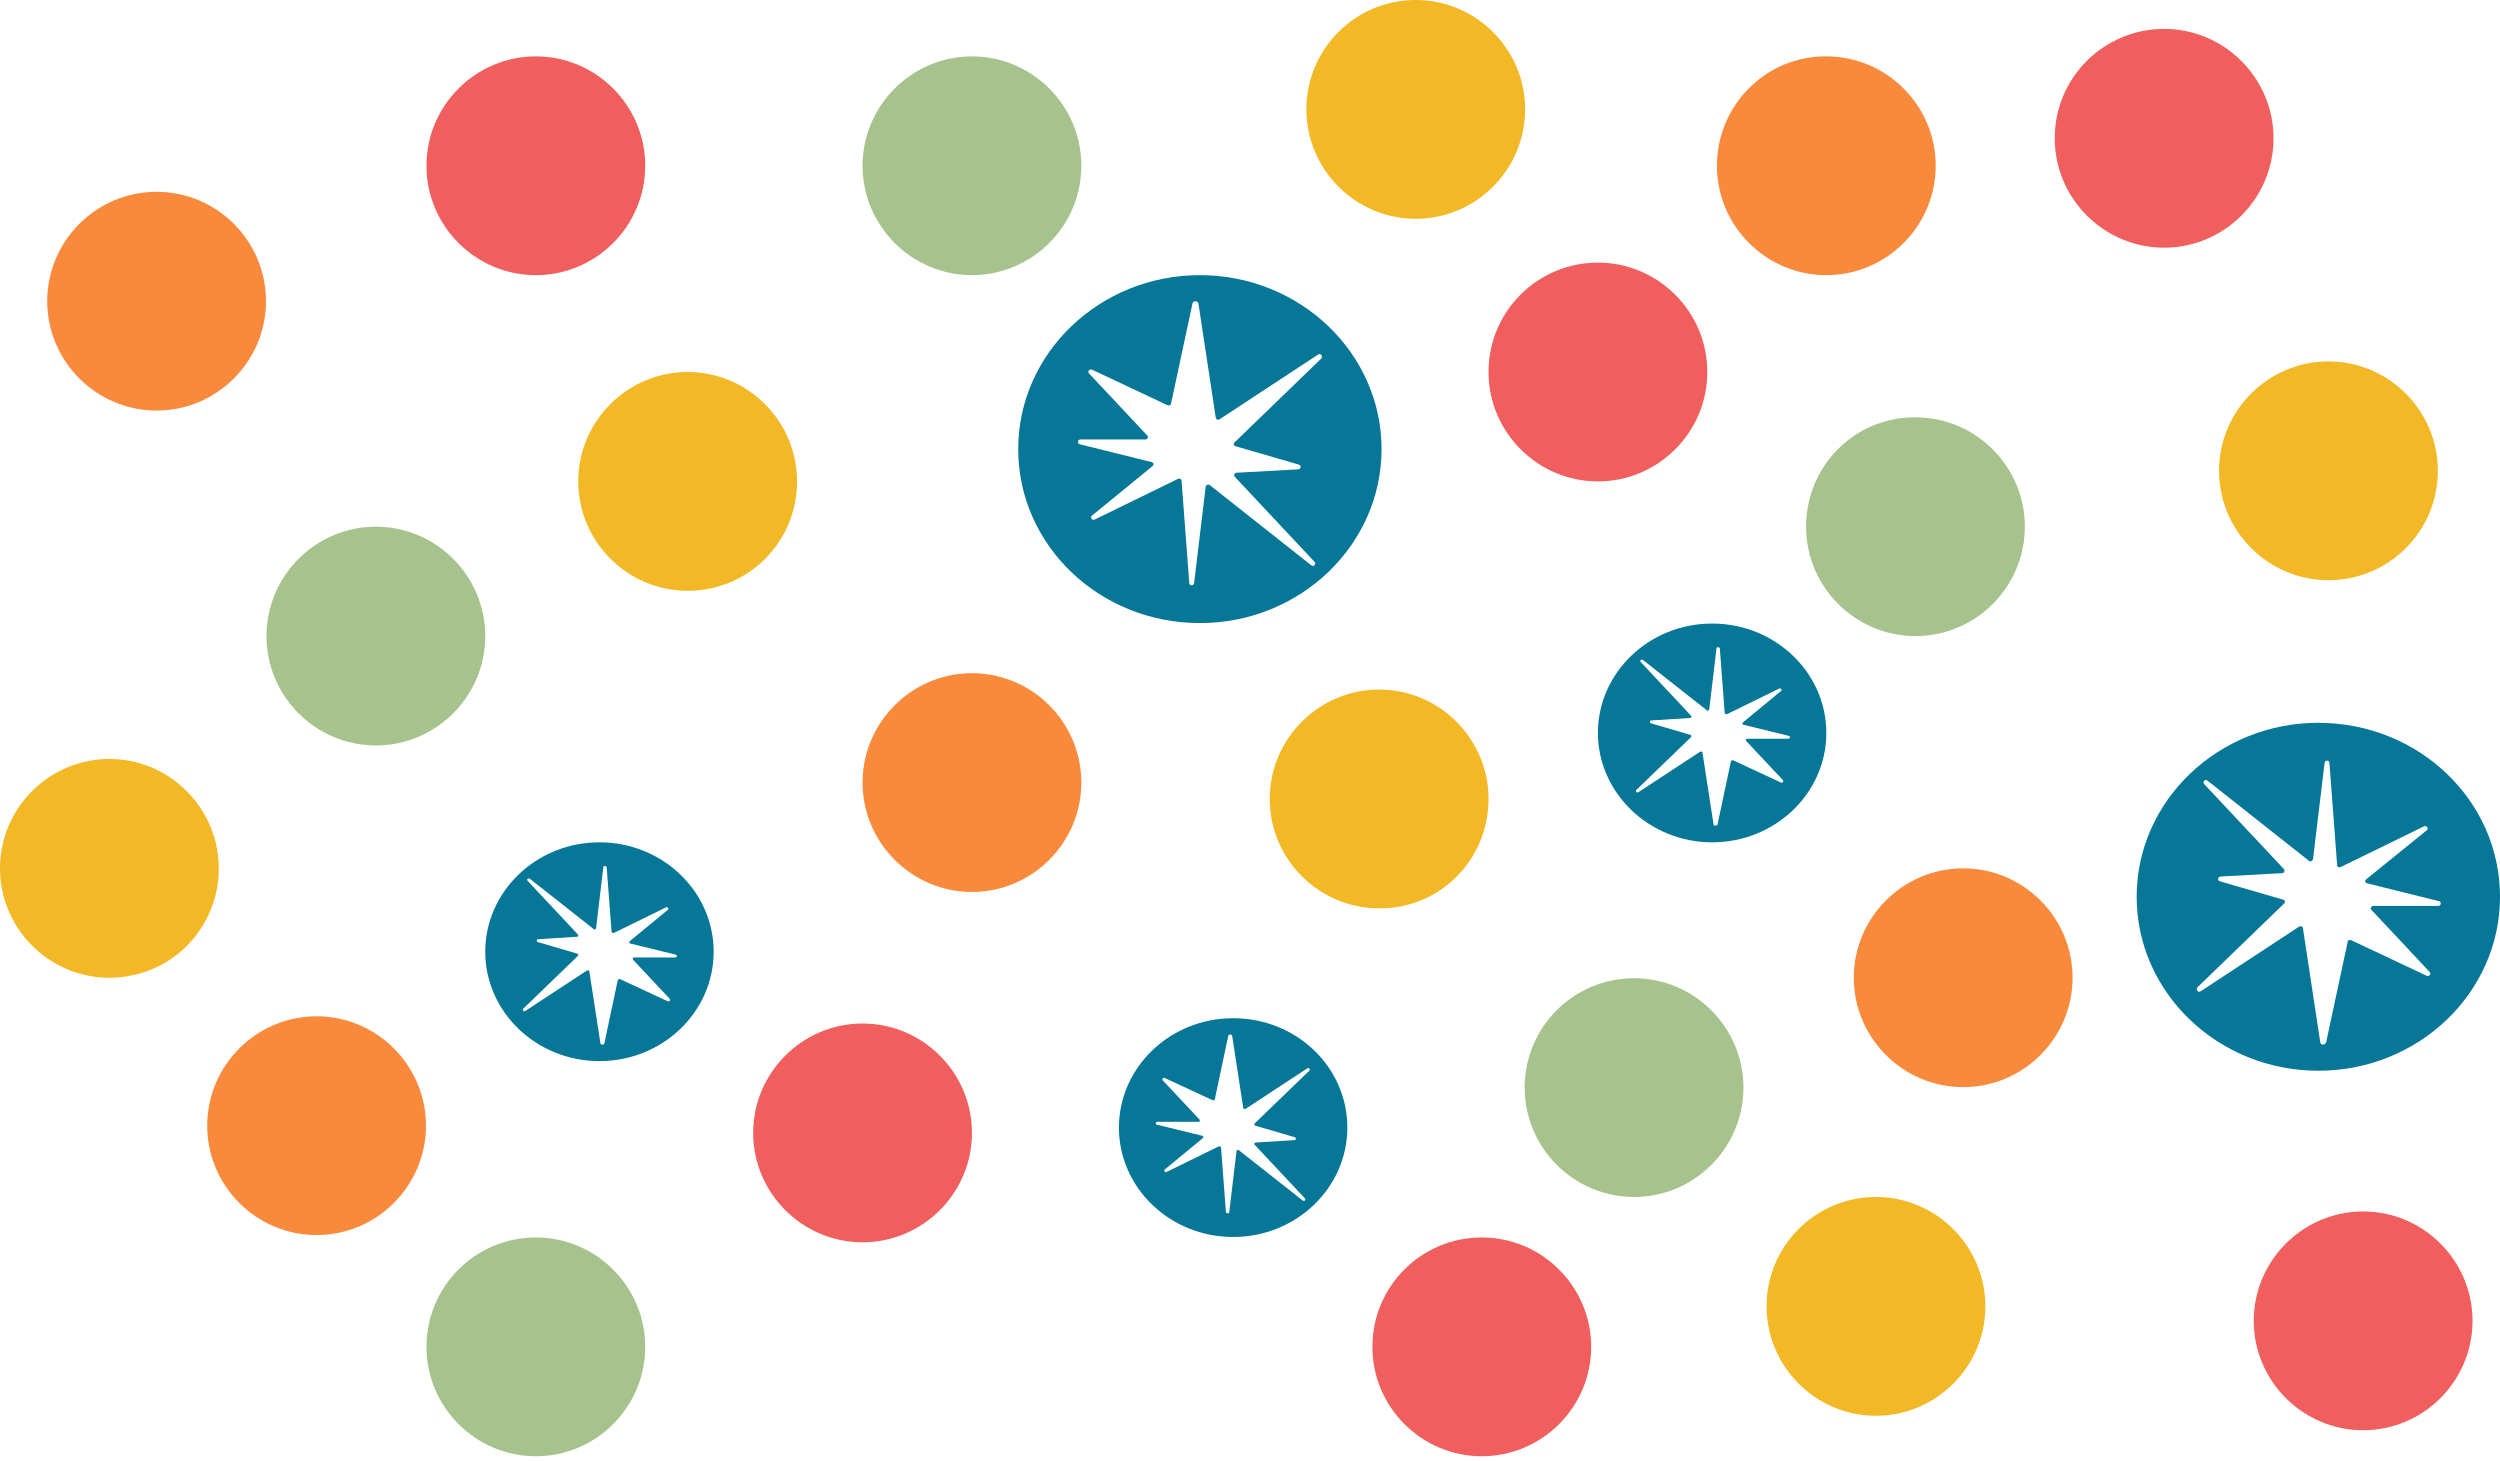 <?xml version="1.0" encoding="utf-8"?>
<!-- Generator: Adobe Illustrator 22.0.1, SVG Export Plug-In . SVG Version: 6.00 Build 0)  -->
<svg version="1.1" id="Layer_1" xmlns="http://www.w3.org/2000/svg" xmlns:xlink="http://www.w3.org/1999/xlink" x="0px" y="0px"
	 viewBox="0 0 518.8 303.2" enable-background="new 0 0 518.8 303.2" xml:space="preserve">
<g>
	<g>
		<g>
			<path fill="#077797" d="M355.6,171.1l-2.3-14.9c0-0.2-0.3-0.3-0.5-0.2l-12.8,8.4c-0.3,0.2-0.7-0.2-0.4-0.5l11.3-10.9
				c0.2-0.2,0.1-0.4-0.1-0.5l-8.2-2.4c-0.3-0.1-0.3-0.6,0.1-0.6l8-0.5c0.3,0,0.4-0.3,0.2-0.5l-10.4-11.1c-0.3-0.3,0.1-0.7,0.5-0.4
				l13.2,10.4c0.2,0.2,0.5,0,0.5-0.2l1.5-12.6c0-0.4,0.6-0.4,0.7,0l1,13.3c0,0.2,0.3,0.4,0.5,0.3l10.8-5.3c0.3-0.2,0.7,0.3,0.4,0.5
				l-7.9,6.5c-0.2,0.2-0.1,0.5,0.1,0.5l9.4,2.3c0.4,0.1,0.3,0.6-0.1,0.6h-8.5c-0.3,0-0.4,0.3-0.2,0.5l7.6,8.1
				c0.2,0.3-0.1,0.6-0.4,0.5l-9.9-4.6c-0.2-0.1-0.4,0-0.5,0.2l-2.8,13.2C356.1,171.4,355.6,171.4,355.6,171.1 M355.3,174.8
				c13.1,0,23.7-10.2,23.7-22.7c0-12.5-10.6-22.7-23.7-22.7c-13.1,0-23.7,10.2-23.7,22.7C331.6,164.6,342.3,174.8,355.3,174.8"/>
			<path fill="#077797" d="M481.5,216.3l-3.6-23.7c-0.1-0.4-0.5-0.5-0.8-0.3l-20.4,13.4c-0.5,0.4-1.1-0.3-0.7-0.8l18-17.4
				c0.3-0.3,0.2-0.7-0.2-0.8l-13.1-3.8c-0.6-0.2-0.5-0.9,0.1-1l12.8-0.7c0.4,0,0.6-0.5,0.4-0.8l-16.6-17.7c-0.4-0.5,0.2-1.1,0.7-0.7
				l21,16.6c0.3,0.3,0.8,0.1,0.9-0.3l2.4-20c0.1-0.6,1-0.6,1,0l1.6,21.2c0,0.4,0.4,0.6,0.8,0.4l17.2-8.4c0.5-0.3,1.1,0.4,0.6,0.8
				L491,182.5c-0.3,0.3-0.2,0.7,0.2,0.8l14.9,3.7c0.6,0.1,0.5,1-0.1,1h-13.5c-0.4,0-0.7,0.5-0.4,0.8l12.1,12.9
				c0.4,0.4-0.1,1-0.6,0.8l-15.7-7.4c-0.3-0.1-0.7,0-0.7,0.3l-4.5,21C482.4,216.9,481.6,216.9,481.5,216.3 M481.1,222.2
				c20.8,0,37.7-16.2,37.7-36.1c0-20-16.9-36.1-37.7-36.1c-20.8,0-37.7,16.2-37.7,36.1C443.4,206,460.3,222.2,481.1,222.2"/>
			<path fill="#F2B826" d="M271.1,22.7c0,12.5,10.2,22.7,22.7,22.7c12.5,0,22.7-10.2,22.7-22.7c0-12.5-10.2-22.7-22.7-22.7
				C281.2,0,271.1,10.2,271.1,22.7"/>
			<path fill="#F2B826" d="M366.6,271.1c0,12.5,10.2,22.7,22.7,22.7c12.5,0,22.7-10.2,22.7-22.7c0-12.5-10.2-22.7-22.7-22.7
				C376.8,248.4,366.6,258.5,366.6,271.1"/>
			<path fill="#F98A3C" d="M384.7,202.9c0,12.5,10.2,22.7,22.7,22.7c12.5,0,22.7-10.2,22.7-22.7c0-12.5-10.2-22.7-22.7-22.7
				C394.9,180.2,384.7,190.4,384.7,202.9"/>
			<path fill="#F05E5D" d="M308.9,77.2c0,12.5,10.2,22.7,22.7,22.7c12.5,0,22.7-10.2,22.7-22.7c0-12.5-10.2-22.7-22.7-22.7
				C319.1,54.5,308.9,64.6,308.9,77.2"/>
			<path fill="#A7C38D" d="M88.5,279.5c0,12.5,10.2,22.7,22.7,22.7c12.5,0,22.7-10.2,22.7-22.7c0-12.5-10.2-22.7-22.7-22.7
				C98.6,256.8,88.5,267,88.5,279.5"/>
			<path fill="#F05E5D" d="M426.4,28.7c0,12.5,10.2,22.7,22.7,22.7c12.5,0,22.7-10.2,22.7-22.7c0-12.5-10.2-22.7-22.7-22.7
				C436.6,6,426.4,16.1,426.4,28.7"/>
			<path fill="#F05E5D" d="M284.8,279.5c0,12.5,10.2,22.7,22.7,22.7c12.5,0,22.7-10.2,22.7-22.7c0-12.5-10.2-22.7-22.7-22.7
				C294.9,256.8,284.8,267,284.8,279.5"/>
			<path fill="#A7C38D" d="M374.8,109.3c0,12.5,10.2,22.7,22.7,22.7c12.5,0,22.7-10.2,22.7-22.7c0-12.5-10.2-22.7-22.7-22.7
				C384.9,86.5,374.8,96.7,374.8,109.3"/>
			<path fill="#F98A3C" d="M356.3,34.4c0,12.5,10.2,22.7,22.7,22.7c12.5,0,22.7-10.2,22.7-22.7c0-12.5-10.2-22.7-22.7-22.7
				C366.5,11.6,356.3,21.8,356.3,34.4"/>
			<path fill="#F98A3C" d="M43,233.6c0,12.5,10.2,22.7,22.7,22.7c12.5,0,22.7-10.2,22.7-22.7c0-12.5-10.2-22.7-22.7-22.7
				C53.2,210.9,43,221.1,43,233.6"/>
			<path fill="#A7C38D" d="M316.4,225.7c0,12.5,10.2,22.7,22.7,22.7s22.7-10.2,22.7-22.7c0-12.5-10.2-22.7-22.7-22.7
				S316.4,213.1,316.4,225.7"/>
			<path fill="#077797" d="M255.7,215l2.3,14.9c0,0.2,0.3,0.3,0.5,0.2l12.8-8.4c0.3-0.2,0.7,0.2,0.4,0.5l-11.3,10.9
				c-0.2,0.2-0.1,0.4,0.1,0.5l8.2,2.4c0.3,0.1,0.3,0.6-0.1,0.6l-8,0.5c-0.3,0-0.4,0.3-0.2,0.5l10.4,11.1c0.3,0.3-0.1,0.7-0.5,0.4
				l-13.2-10.4c-0.2-0.2-0.5,0-0.5,0.2l-1.5,12.6c0,0.4-0.6,0.4-0.7,0l-1-13.3c0-0.2-0.3-0.4-0.5-0.3l-10.8,5.3
				c-0.3,0.2-0.7-0.3-0.4-0.5l7.9-6.5c0.2-0.2,0.1-0.5-0.1-0.5l-9.4-2.3c-0.4-0.1-0.3-0.6,0.1-0.6h8.5c0.3,0,0.4-0.3,0.2-0.5
				l-7.6-8.1c-0.2-0.3,0.1-0.6,0.4-0.5l9.9,4.6c0.2,0.1,0.4,0,0.5-0.2l2.8-13.2C255.1,214.6,255.6,214.6,255.7,215 M255.9,211.3
				c-13.1,0-23.7,10.2-23.7,22.7c0,12.5,10.6,22.7,23.7,22.7s23.7-10.2,23.7-22.7C279.6,221.4,269,211.3,255.9,211.3"/>
			<path fill="#077797" d="M248.7,63l3.6,23.7c0.1,0.4,0.5,0.5,0.8,0.3l20.4-13.4c0.5-0.4,1.1,0.3,0.7,0.8l-18,17.4
				c-0.3,0.3-0.2,0.7,0.2,0.8l13.1,3.8c0.6,0.2,0.5,0.9-0.1,1l-12.8,0.7c-0.4,0-0.6,0.5-0.4,0.8l16.6,17.7c0.4,0.5-0.2,1.1-0.7,0.7
				l-21-16.6c-0.3-0.3-0.8-0.1-0.9,0.3l-2.4,20c-0.1,0.6-1,0.6-1,0l-1.6-21.2c0-0.4-0.4-0.6-0.8-0.4l-17.2,8.4
				c-0.5,0.3-1.1-0.4-0.6-0.8l12.6-10.3c0.3-0.3,0.2-0.7-0.2-0.8l-14.9-3.7c-0.6-0.1-0.5-1,0.1-1h13.5c0.4,0,0.7-0.5,0.4-0.8
				l-12.1-12.9c-0.4-0.4,0.1-1,0.6-0.8l15.7,7.4c0.3,0.1,0.7,0,0.7-0.3l4.5-21C247.8,62.4,248.6,62.4,248.7,63 M249,57.1
				c-20.8,0-37.7,16.2-37.7,36.1c0,20,16.9,36.1,37.7,36.1s37.7-16.2,37.7-36.1C286.7,73.3,269.8,57.1,249,57.1"/>
			<path fill="#F2B826" d="M308.9,165.8c0-12.5-10.2-22.7-22.7-22.7c-12.5,0-22.7,10.2-22.7,22.7c0,12.5,10.2,22.7,22.7,22.7
				C298.8,188.6,308.9,178.4,308.9,165.8"/>
			<path fill="#F2B826" d="M45.4,180.2c0-12.5-10.2-22.7-22.7-22.7C10.2,157.5,0,167.7,0,180.2c0,12.5,10.2,22.7,22.7,22.7
				C35.3,202.9,45.4,192.8,45.4,180.2"/>
			<path fill="#F05E5D" d="M201.7,235.1c0-12.5-10.2-22.7-22.7-22.7c-12.5,0-22.7,10.2-22.7,22.7c0,12.5,10.2,22.7,22.7,22.7
				C191.5,257.8,201.7,247.6,201.7,235.1"/>
			<path fill="#F05E5D" d="M133.9,34.4c0-12.5-10.2-22.7-22.7-22.7c-12.5,0-22.7,10.2-22.7,22.7c0,12.5,10.2,22.7,22.7,22.7
				C123.7,57.1,133.9,46.9,133.9,34.4"/>
			<path fill="#F98A3C" d="M224.4,162.4c0-12.5-10.2-22.7-22.7-22.7c-12.5,0-22.7,10.2-22.7,22.7c0,12.5,10.2,22.7,22.7,22.7
				C214.2,185.1,224.4,174.9,224.4,162.4"/>
			<path fill="#F2B826" d="M165.4,99.9c0-12.5-10.2-22.7-22.7-22.7c-12.5,0-22.7,10.2-22.7,22.7c0,12.5,10.2,22.7,22.7,22.7
				C155.3,122.6,165.4,112.5,165.4,99.9"/>
			<path fill="#A7C38D" d="M224.4,34.4c0-12.5-10.2-22.7-22.7-22.7c-12.5,0-22.7,10.2-22.7,22.7c0,12.5,10.2,22.7,22.7,22.7
				C214.2,57.1,224.4,46.9,224.4,34.4"/>
			<path fill="#A7C38D" d="M100.7,132c0-12.5-10.2-22.7-22.7-22.7c-12.5,0-22.7,10.2-22.7,22.7c0,12.5,10.2,22.7,22.7,22.7
				C90.5,154.7,100.7,144.5,100.7,132"/>
			<path fill="#077797" d="M124.6,216.5l-2.3-14.9c0-0.2-0.3-0.3-0.5-0.2l-12.8,8.4c-0.3,0.2-0.7-0.2-0.4-0.5l11.3-10.9
				c0.2-0.2,0.1-0.4-0.1-0.5l-8.2-2.4c-0.3-0.1-0.3-0.6,0.1-0.6l8-0.5c0.3,0,0.4-0.3,0.2-0.5l-10.4-11.1c-0.3-0.3,0.1-0.7,0.5-0.4
				l13.2,10.4c0.2,0.2,0.5,0,0.5-0.2l1.5-12.6c0-0.4,0.6-0.4,0.7,0l1,13.3c0,0.2,0.3,0.4,0.5,0.3l10.8-5.3c0.3-0.2,0.7,0.3,0.4,0.5
				l-7.9,6.5c-0.2,0.2-0.1,0.5,0.1,0.5l9.4,2.3c0.4,0.1,0.3,0.6-0.1,0.6h-8.5c-0.3,0-0.4,0.3-0.2,0.5l7.6,8.1
				c0.2,0.3-0.1,0.6-0.4,0.5l-9.9-4.6c-0.2-0.1-0.4,0-0.5,0.2l-2.8,13.2C125.2,216.9,124.6,216.8,124.6,216.5 M124.4,220.2
				c13.1,0,23.7-10.2,23.7-22.7c0-12.5-10.6-22.7-23.7-22.7s-23.7,10.2-23.7,22.7C100.7,210,111.3,220.2,124.4,220.2"/>
		</g>
		<path fill="#F98A3C" d="M9.8,62.5c0,12.5,10.2,22.7,22.7,22.7c12.5,0,22.7-10.2,22.7-22.7c0-12.5-10.2-22.7-22.7-22.7
			C20,39.8,9.8,50,9.8,62.5"/>
		<path fill="#F2B826" d="M505.9,97.7c0-12.5-10.2-22.7-22.7-22.7c-12.5,0-22.7,10.2-22.7,22.7c0,12.5,10.2,22.7,22.7,22.7
			C495.7,120.4,505.9,110.3,505.9,97.7"/>
	</g>
	<path fill="#F05E5D" d="M513.1,274.1c0-12.5-10.2-22.7-22.7-22.7c-12.5,0-22.7,10.2-22.7,22.7c0,12.5,10.2,22.7,22.7,22.7
		C502.9,296.8,513.1,286.6,513.1,274.1"/>
</g>
</svg>

